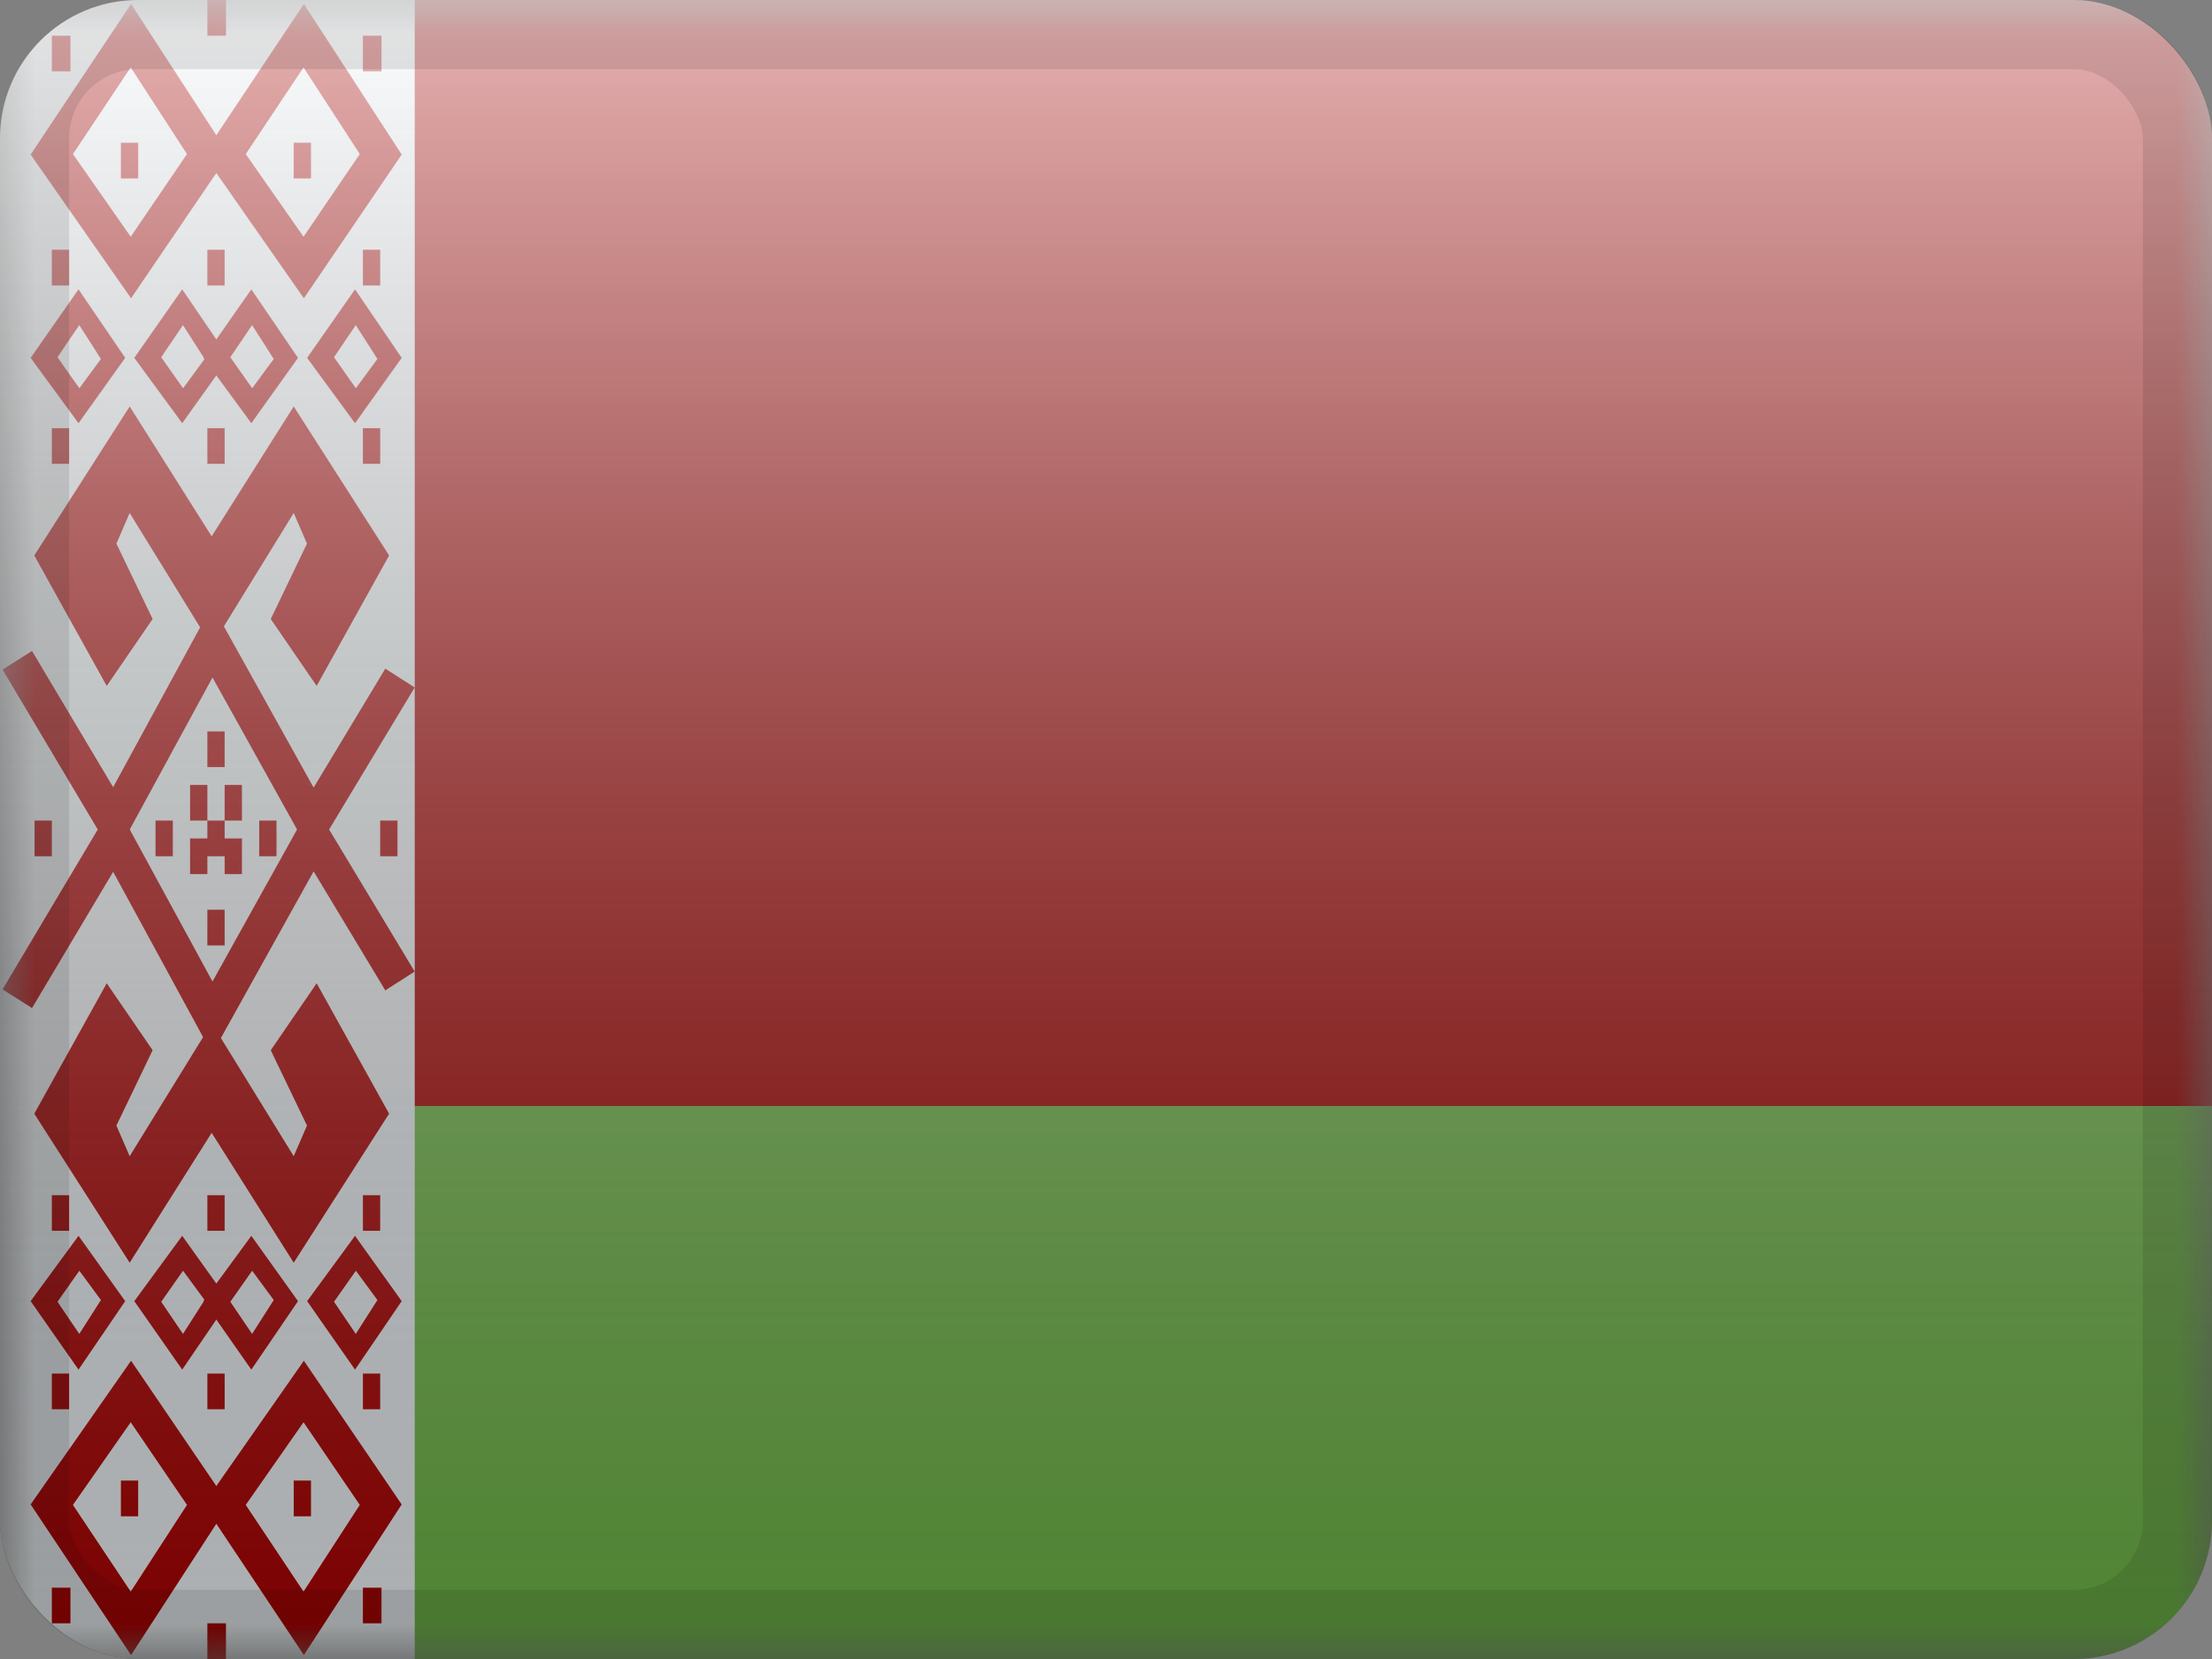 <svg width="32" height="24" viewBox="0 0 32 24" fill="none" xmlns="http://www.w3.org/2000/svg">
<rect x="0" y="0" width="32" height="24" fill="#808080" stroke="none"/>
<g clip-path="url(#clip0_230_27805)">
<mask id="mask0_230_27805" style="mask-type:luminance" maskUnits="userSpaceOnUse" x="0" y="0" width="32" height="24">
<rect width="32" height="24" fill="white"/>
</mask>
<g mask="url(#mask0_230_27805)">
<path fill-rule="evenodd" clip-rule="evenodd" d="M0 0H32V24H0V0Z" fill="#73BE4A"/>
<path fill-rule="evenodd" clip-rule="evenodd" d="M0 0V16H32V0H0Z" fill="#AF0100"/>
<rect width="6" height="24" fill="#F7FCFF"/>
<path fill-rule="evenodd" clip-rule="evenodd" d="M0.443 2.236L1.896 0.057L3.311 2.236L1.896 4.315L0.443 2.236ZM1.891 3.425L2.705 2.229L1.891 0.975L1.055 2.229L1.891 3.425ZM1.999 2.065H1.749V2.581H1.999V2.065Z" fill="#B20000"/>
<path fill-rule="evenodd" clip-rule="evenodd" d="M1.136 4.186L0.443 5.177L1.136 6.122L1.811 5.177L1.136 4.186ZM1.46 5.193L1.148 5.617L0.832 5.168L1.147 4.703L1.46 5.193Z" fill="#B20000"/>
<path fill-rule="evenodd" clip-rule="evenodd" d="M2.636 4.186L1.943 5.177L2.636 6.122L3.311 5.177L2.636 4.186ZM2.96 5.193L2.648 5.617L2.332 5.168L2.647 4.703L2.96 5.193Z" fill="#B20000"/>
<path fill-rule="evenodd" clip-rule="evenodd" d="M3.636 4.186L2.943 5.177L3.636 6.122L4.311 5.177L3.636 4.186ZM3.96 5.193L3.648 5.617L3.332 5.168L3.647 4.703L3.96 5.193Z" fill="#B20000"/>
<path fill-rule="evenodd" clip-rule="evenodd" d="M5.136 4.186L4.443 5.177L5.136 6.122L5.811 5.177L5.136 4.186ZM5.46 5.193L5.148 5.617L4.832 5.168L5.147 4.703L5.46 5.193Z" fill="#B20000"/>
<path fill-rule="evenodd" clip-rule="evenodd" d="M2.943 2.236L4.396 0.057L5.811 2.236L4.396 4.315L2.943 2.236ZM4.391 3.425L5.205 2.229L4.391 0.975L3.555 2.229L4.391 3.425ZM4.499 2.065H4.249V2.581H4.499V2.065Z" fill="#B20000"/>
<path d="M1.656 12.406L0.037 9.687L0.463 9.417L1.637 11.388L3.069 8.756L4.537 11.394L5.574 9.673L5.999 9.945L4.52 12.4L3.074 9.801L1.656 12.406Z" fill="#B20000"/>
<path fill-rule="evenodd" clip-rule="evenodd" d="M0.75 0.516H1.019V1.032H0.75V0.516Z" fill="#B20000"/>
<path fill-rule="evenodd" clip-rule="evenodd" d="M3 0H3.269V0.516H3V0Z" fill="#B20000"/>
<path fill-rule="evenodd" clip-rule="evenodd" d="M5.25 0.516H5.519V1.032H5.25V0.516Z" fill="#B20000"/>
<path fill-rule="evenodd" clip-rule="evenodd" d="M0.75 3.613H1V4.129H0.75V3.613ZM3 3.613H3.25V4.129H3V3.613ZM5.5 3.613H5.25V4.129H5.5V3.613Z" fill="#B20000"/>
<path fill-rule="evenodd" clip-rule="evenodd" d="M0.75 6.194H1V6.71H0.75V6.194ZM3 6.194H3.25V6.71H3V6.194ZM5.5 6.194H5.25V6.71H5.5V6.194Z" fill="#B20000"/>
<path fill-rule="evenodd" clip-rule="evenodd" d="M2.208 8.955L1.544 9.923L0.496 8.036L1.876 5.88L3.062 7.759L4.249 5.88L5.629 8.036L4.581 9.923L3.917 8.955L4.441 7.864L4.249 7.421L3.129 9.239V9.454L3.062 9.346L2.996 9.454V9.239L1.876 7.421L1.684 7.864L2.208 8.955Z" fill="#B20000"/>
<path fill-rule="evenodd" clip-rule="evenodd" d="M3 10.581H3.25V11.097H3V10.581ZM3 13.161H3.25V13.677H3V13.161ZM3 11.355H2.75V11.871H3V12.129H2.75V12.645H3V12.387H3.25V12.645H3.5V12.129H3.25V11.871H3.5V11.355H3.25V11.871H3V11.355ZM2.25 11.871H2.5V12.387H2.25V11.871ZM4 11.871H3.75V12.387H4V11.871ZM0.5 11.871H0.75V12.387H0.5V11.871ZM5.75 11.871H5.5V12.387H5.75V11.871Z" fill="#B20000"/>
<path fill-rule="evenodd" clip-rule="evenodd" d="M0.443 21.764L1.896 23.943L3.311 21.764L1.896 19.685L0.443 21.764ZM1.891 20.575L2.705 21.771L1.891 23.025L1.055 21.771L1.891 20.575ZM1.999 21.936H1.749V21.419H1.999V21.936Z" fill="#B20000"/>
<path fill-rule="evenodd" clip-rule="evenodd" d="M1.136 19.814L0.443 18.823L1.136 17.878L1.811 18.823L1.136 19.814ZM1.46 18.807L1.148 18.383L0.832 18.832L1.147 19.297L1.46 18.807Z" fill="#B20000"/>
<path fill-rule="evenodd" clip-rule="evenodd" d="M2.636 19.814L1.943 18.823L2.636 17.878L3.311 18.823L2.636 19.814ZM2.96 18.807L2.648 18.383L2.332 18.832L2.647 19.297L2.96 18.807Z" fill="#B20000"/>
<path fill-rule="evenodd" clip-rule="evenodd" d="M3.636 19.814L2.943 18.823L3.636 17.878L4.311 18.823L3.636 19.814ZM3.96 18.807L3.648 18.383L3.332 18.832L3.647 19.297L3.96 18.807Z" fill="#B20000"/>
<path fill-rule="evenodd" clip-rule="evenodd" d="M5.136 19.814L4.443 18.823L5.136 17.878L5.811 18.823L5.136 19.814ZM5.46 18.807L5.148 18.383L4.832 18.832L5.147 19.297L5.46 18.807Z" fill="#B20000"/>
<path fill-rule="evenodd" clip-rule="evenodd" d="M2.943 21.764L4.396 23.943L5.811 21.764L4.396 19.685L2.943 21.764ZM4.391 20.575L5.205 21.771L4.391 23.025L3.555 21.771L4.391 20.575ZM4.499 21.936H4.249V21.419H4.499V21.936Z" fill="#B20000"/>
<path d="M1.656 11.594L0.037 14.313L0.463 14.583L1.637 12.612L3.069 15.244L4.537 12.606L5.574 14.327L5.999 14.055L4.52 11.6L3.074 14.199L1.656 11.594Z" fill="#B20000"/>
<path fill-rule="evenodd" clip-rule="evenodd" d="M0.75 23.484H1.019V22.968H0.75V23.484Z" fill="#B20000"/>
<path fill-rule="evenodd" clip-rule="evenodd" d="M3 24H3.269V23.484H3V24Z" fill="#B20000"/>
<path fill-rule="evenodd" clip-rule="evenodd" d="M5.25 23.484H5.519V22.968H5.25V23.484Z" fill="#B20000"/>
<path fill-rule="evenodd" clip-rule="evenodd" d="M0.75 20.387H1V19.871H0.75V20.387ZM3 20.387H3.25V19.871H3V20.387ZM5.5 20.387H5.25V19.871H5.5V20.387Z" fill="#B20000"/>
<path fill-rule="evenodd" clip-rule="evenodd" d="M0.75 17.806H1V17.29H0.75V17.806ZM3 17.806H3.25V17.29H3V17.806ZM5.5 17.806H5.25V17.29H5.5V17.806Z" fill="#B20000"/>
<path fill-rule="evenodd" clip-rule="evenodd" d="M2.208 15.193L1.544 14.225L0.496 16.111L1.876 18.267L3.062 16.388L4.249 18.267L5.629 16.111L4.581 14.225L3.917 15.193L4.441 16.283L4.249 16.726L3.129 14.909V14.694L3.062 14.801L2.996 14.694V14.909L1.876 16.726L1.684 16.283L2.208 15.193Z" fill="#B20000"/>
</g>
<rect width="32" height="24" fill="url(#paint0_linear_230_27805)" style="mix-blend-mode:overlay"/>
</g>
<rect x="0.5" y="0.5" width="31" height="23" rx="1.5" stroke="black" stroke-opacity="0.1"/>
<defs>
<linearGradient id="paint0_linear_230_27805" x1="16" y1="0" x2="16" y2="24" gradientUnits="userSpaceOnUse">
<stop stop-color="white" stop-opacity="0.7"/>
<stop offset="1" stop-opacity="0.3"/>
</linearGradient>
<clipPath id="clip0_230_27805">
<rect width="32" height="24" rx="2" fill="white"/>
</clipPath>
</defs>
</svg>
